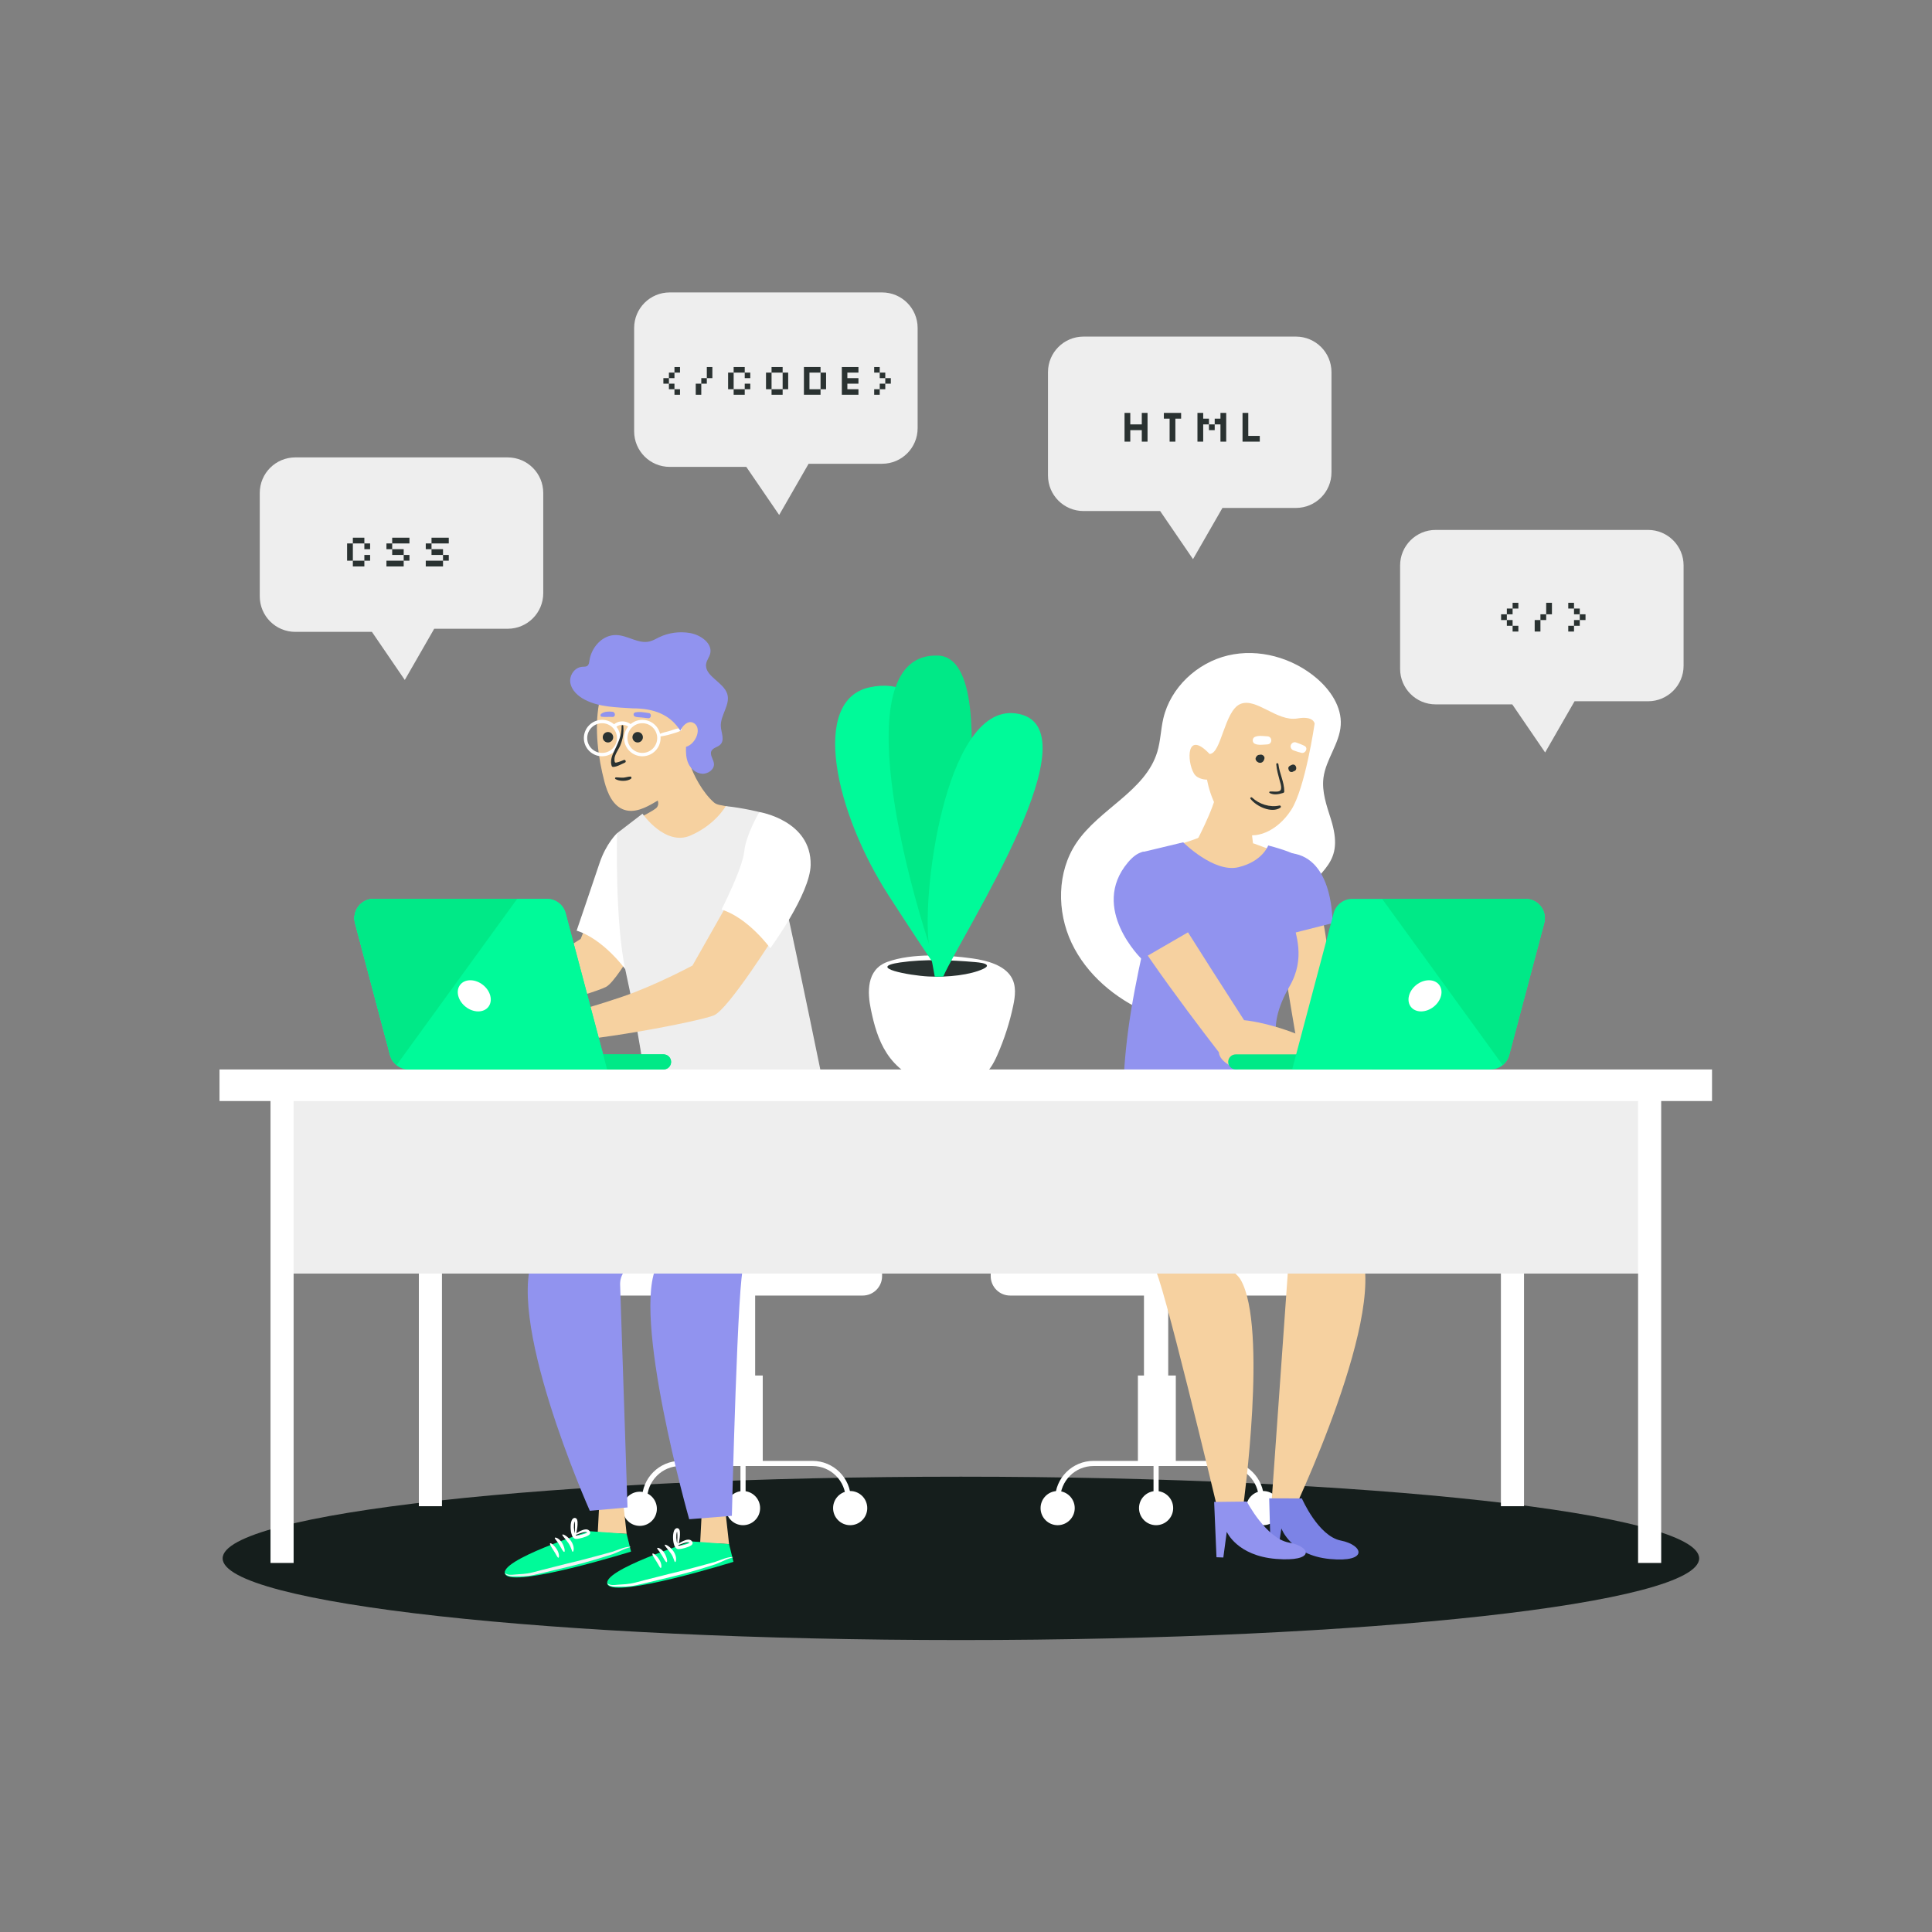 <?xml version="1.0" encoding="UTF-8" standalone="no"?>
<!-- Created with Inkscape (http://www.inkscape.org/) -->

<svg
   xmlns:dc="http://purl.org/dc/elements/1.1/"
   xmlns:cc="http://creativecommons.org/ns#"
   xmlns:rdf="http://www.w3.org/1999/02/22-rdf-syntax-ns#"
   xmlns:svg="http://www.w3.org/2000/svg"
   xmlns="http://www.w3.org/2000/svg"
   xmlns:sodipodi="http://sodipodi.sourceforge.net/DTD/sodipodi-0.dtd"
   xmlns:inkscape="http://www.inkscape.org/namespaces/inkscape"
   version="1.1"
   id="svg2"
   xml:space="preserve"
   width="666"
   height="666"
   viewBox="0 0 666 666"
   sodipodi:docname="banner.svg"
   inkscape:version="0.92.3 (2405546, 2018-03-11)"
   enable-background="new"><rect x="0" y="0" width="666" height="666" fill="#808080" stroke="none"/><defs
     id="defs6"><clipPath
       clipPathUnits="userSpaceOnUse"
       id="clipPath20"><path
         d="M 0,500 H 500 V 0 H 0 Z"
         id="path18"
         inkscape:connector-curvature="0" /></clipPath><clipPath
       clipPathUnits="userSpaceOnUse"
       id="clipPath300"><path
         d="M 97.972,303.899 H 229.669 V 194.428 H 97.972 Z"
         id="path298"
         inkscape:connector-curvature="0" /></clipPath><clipPath
       clipPathUnits="userSpaceOnUse"
       id="clipPath304"><path
         d="m 97.972,225.448 56.283,78.451 63.452,-23.289 11.962,-47.615 c 0,0 -68.676,-38.951 -71.473,-38.564 -2.796,0.386 -52.447,3.085 -52.447,3.085 z"
         id="path302"
         inkscape:connector-curvature="0" /></clipPath><linearGradient
       x1="0"
       y1="0"
       x2="1"
       y2="0"
       gradientUnits="userSpaceOnUse"
       gradientTransform="matrix(90.462,62.023,62.023,-90.462,102.744,207.277)"
       spreadMethod="pad"
       id="linearGradient314"><stop
         style="stop-opacity:1;stop-color:#ffffff"
         offset="0"
         id="stop310" /><stop
         style="stop-opacity:0;stop-color:#ffffff"
         offset="1"
         id="stop312" /></linearGradient><mask
       maskUnits="userSpaceOnUse"
       x="0"
       y="0"
       width="1"
       height="1"
       id="mask316"><g
         id="g326"><g
           id="g324"><g
             id="g322"><g
               id="g320"><path
                 d="M -32768,32767 H 32767 V -32768 H -32768 Z"
                 style="fill:url(#linearGradient314);stroke:none"
                 id="path318"
                 inkscape:connector-curvature="0" /></g></g></g></g></mask><linearGradient
       x1="0"
       y1="0"
       x2="1"
       y2="0"
       gradientUnits="userSpaceOnUse"
       gradientTransform="matrix(90.462,62.023,62.023,-90.462,102.744,207.277)"
       spreadMethod="pad"
       id="linearGradient332"><stop
         style="stop-opacity:1;stop-color:#ffffff"
         offset="0"
         id="stop328" /><stop
         style="stop-opacity:1;stop-color:#00a2a0"
         offset="1"
         id="stop330" /></linearGradient><clipPath
       clipPathUnits="userSpaceOnUse"
       id="clipPath388"><path
         d="M 69.135,187.116 422.533,159.05 v 28.066 z"
         id="path386"
         inkscape:connector-curvature="0" /></clipPath><linearGradient
       x1="0"
       y1="0"
       x2="1"
       y2="0"
       gradientUnits="userSpaceOnUse"
       gradientTransform="matrix(24.7,113.999,113.999,-24.7,243.548,162.531)"
       spreadMethod="pad"
       id="linearGradient402"><stop
         style="stop-opacity:0;stop-color:#ffffff"
         offset="0"
         id="stop398" /><stop
         style="stop-opacity:0.7;stop-color:#ffffff"
         offset="1"
         id="stop400" /></linearGradient><mask
       maskUnits="userSpaceOnUse"
       x="0"
       y="0"
       width="1"
       height="1"
       id="mask404"><g
         id="g414"><g
           id="g412"><g
             id="g410"><g
               id="g408"><path
                 d="M -32768,32767 H 32767 V -32768 H -32768 Z"
                 style="fill:url(#linearGradient402);stroke:none"
                 id="path406"
                 inkscape:connector-curvature="0" /></g></g></g></g></mask><linearGradient
       x1="0"
       y1="0"
       x2="1"
       y2="0"
       gradientUnits="userSpaceOnUse"
       gradientTransform="matrix(24.7,113.999,113.999,-24.7,243.548,162.531)"
       spreadMethod="pad"
       id="linearGradient424"><stop
         style="stop-opacity:1;stop-color:#686476"
         offset="0"
         id="stop420" /><stop
         style="stop-opacity:1;stop-color:#524e64"
         offset="1"
         id="stop422" /></linearGradient><clipPath
       clipPathUnits="userSpaceOnUse"
       id="clipPath434"><path
         d="M 0,500 H 500 V 0 H 0 Z"
         id="path432"
         inkscape:connector-curvature="0" /></clipPath><clipPath
       clipPathUnits="userSpaceOnUse"
       id="clipPath476"><path
         d="M 261.513,303.899 H 393.211 V 194.428 H 261.513 Z"
         id="path474"
         inkscape:connector-curvature="0" /></clipPath><clipPath
       clipPathUnits="userSpaceOnUse"
       id="clipPath480"><path
         d="m 393.211,225.448 -56.283,78.451 -63.453,-23.289 -11.961,-47.615 c 0,0 68.675,-38.951 71.472,-38.564 2.796,0.386 52.448,3.085 52.448,3.085 z"
         id="path478"
         inkscape:connector-curvature="0" /></clipPath><linearGradient
       x1="0"
       y1="0"
       x2="1"
       y2="0"
       gradientUnits="userSpaceOnUse"
       gradientTransform="matrix(-90.462,62.023,-62.023,-90.462,388.438,207.277)"
       spreadMethod="pad"
       id="linearGradient490"><stop
         style="stop-opacity:1;stop-color:#ffffff"
         offset="0"
         id="stop486" /><stop
         style="stop-opacity:0;stop-color:#ffffff"
         offset="1"
         id="stop488" /></linearGradient><mask
       maskUnits="userSpaceOnUse"
       x="0"
       y="0"
       width="1"
       height="1"
       id="mask492"><g
         id="g502"><g
           id="g500"><g
             id="g498"><g
               id="g496"><path
                 d="M -32768,32767 H 32767 V -32768 H -32768 Z"
                 style="fill:url(#linearGradient490);stroke:none"
                 id="path494"
                 inkscape:connector-curvature="0" /></g></g></g></g></mask><linearGradient
       x1="0"
       y1="0"
       x2="1"
       y2="0"
       gradientUnits="userSpaceOnUse"
       gradientTransform="matrix(-90.462,62.023,-62.023,-90.462,388.438,207.277)"
       spreadMethod="pad"
       id="linearGradient508"><stop
         style="stop-opacity:1;stop-color:#ffffff"
         offset="0"
         id="stop504" /><stop
         style="stop-opacity:1;stop-color:#00a2a0"
         offset="1"
         id="stop506" /></linearGradient><clipPath
       clipPathUnits="userSpaceOnUse"
       id="clipPath616"><path
         d="M 0,500 H 500 V 0 H 0 Z"
         id="path614"
         inkscape:connector-curvature="0" /></clipPath></defs><sodipodi:namedview
     pagecolor="#ffffff"
     bordercolor="#666666"
     borderopacity="1"
     objecttolerance="10"
     gridtolerance="10"
     guidetolerance="10"
     inkscape:pageopacity="0"
     inkscape:pageshadow="2"
     inkscape:window-width="1600"
     inkscape:window-height="847"
     id="namedview4"
     showgrid="false"
     inkscape:zoom="0.70799998"
     inkscape:cx="249.94647"
     inkscape:cy="266.80232"
     inkscape:window-x="-8"
     inkscape:window-y="-8"
     inkscape:window-maximized="1"
     inkscape:current-layer="g10" /><g
     id="g10"
     inkscape:groupmode="layer"
     inkscape:label="369727-PBABD0-705"
     transform="matrix(1.333,0,0,-1.333,0,666)"
     style=""><g
       id="g14"
       transform="translate(1.027,30.908)"><g
         id="g16"
         clip-path="url(#clipPath20)"><g
           id="g22"
           transform="translate(438.383,65.715)"><path
             d="m 0,0 c 0,-11.666 -85.477,-21.123 -190.917,-21.123 -105.44,0 -190.917,9.457 -190.917,21.123 0,11.666 85.477,21.123 190.917,21.123 C -85.477,21.123 0,11.666 0,0"
             style="fill:#151e1c;fill-opacity:1;fill-rule:nonzero;stroke:none"
             id="path24"
             inkscape:connector-curvature="0" /></g><g
           id="g26"
           transform="translate(343.135,256.925)"><path
             d="m 0,0 c -1.093,3.463 -2.366,7.028 -1.911,10.631 0.604,4.775 4.169,8.849 4.469,13.653 0.294,4.691 -2.638,9.04 -6.211,12.093 -6.232,5.326 -14.97,7.797 -22.949,5.914 C -34.58,40.407 -41.466,33.979 -43.321,25.995 -43.98,23.157 -44.034,20.192 -44.869,17.4 -47.915,7.213 -59.864,2.651 -65.796,-6.173 c -5.046,-7.505 -5.107,-17.734 -1.234,-25.906 3.873,-8.172 11.259,-14.348 19.545,-17.974 9.762,-4.273 22.442,-4.696 29.886,2.93 7.351,7.531 4.342,18.04 9.49,26.102 C -2.844,-12.775 3.719,-11.773 0,0"
             style="fill:#ffffff;fill-opacity:1;fill-rule:nonzero;stroke:none"
             id="path28"
             inkscape:connector-curvature="0" /></g><g
           id="g30"
           transform="translate(335.319,243.5)"><path
             d="m 0,0 c 4.217,-3.562 6.066,-12.155 7.184,-22.209 1.117,-10.055 0.757,-27.523 2.433,-31.992 0,0 -5.614,-4.101 -7.29,-3.542 C 0.652,-57.185 -3.324,-29.256 -5,-20.598 -6.676,-11.939 0,0 0,0"
             style="fill:#f6d1a0;fill-opacity:1;fill-rule:nonzero;stroke:none"
             id="path32"
             inkscape:connector-curvature="0" /></g><g
           id="g34"
           transform="translate(334.506,282.925)"><path
             d="M 0,0 C -5.298,-0.921 -10.674,5.499 -14.802,3.723 -18.93,1.948 -19.69,-9.192 -22.736,-9.18 c -6.002,6.327 -5.921,-1.79 -4.056,-5.028 0.961,-1.667 3.407,-1.623 3.407,-1.623 0,0 1.523,-9.929 8.578,-13.671 3.794,-2.012 9.532,0.213 13.173,5.824 3.641,5.611 6.071,22.334 6.071,22.334 0,0 -0.206,2.079 -4.437,1.344"
             style="fill:#f6d1a0;fill-opacity:1;fill-rule:nonzero;stroke:none"
             id="path36"
             inkscape:connector-curvature="0" /></g><g
           id="g38"
           transform="translate(322.8,256.464)"><path
             d="m 0,0 c -0.567,-2.838 0.757,-8.892 0.757,-8.892 0,0 -12.129,1.713 -15.724,2.47 0,0 5.287,9.843 5.707,13.831 z"
             style="fill:#f6d1a0;fill-opacity:1;fill-rule:nonzero;stroke:none"
             id="path40"
             inkscape:connector-curvature="0" /></g><g
           id="g42"
           transform="translate(316.557,250.221)"><path
             d="m 0,0 -4.881,2.974 c 0,0 -5.304,-2.413 -10.033,-3.359 -4.73,-0.946 -5.79,-1.592 -5.79,-1.592 0,0 5.002,-19.401 19.38,-19.59 14.378,-0.19 17.216,18.54 17.216,18.54 L 6.621,0.378 Z"
             style="fill:#f6d1a0;fill-opacity:1;fill-rule:nonzero;stroke:none"
             id="path44"
             inkscape:connector-curvature="0" /></g><g
           id="g46"
           transform="translate(332.473,213.675)"><path
             d="m 0,0 c -6.62,-11.476 -2.304,-16.267 -1.187,-22.411 1.575,-8.658 6.008,-13.119 9.025,-18.766 -9.033,-1.556 -12.96,-10.953 -21.233,-9.736 -13.762,2.024 -23.19,-0.674 -31.302,-0.135 1.802,18.816 1.171,26.331 2.968,39.805 1.798,13.497 5.911,29.413 5.911,29.413 0,0 0.6,4.499 0.299,8.397 -0.299,3.9 -3.002,8.002 -3.002,8.002 l 11.002,2.646 c 0,0 7.949,-7.948 14.247,-6.448 6.298,1.5 7.736,5.636 7.736,5.636 C 2.563,34.304 4.585,32.26 4.585,32.26 5.917,29.877 0.677,17.381 0.677,17.381 1.577,13.482 4.189,7.262 0,0"
             style="fill:#9193ef;fill-opacity:1;fill-rule:nonzero;stroke:none"
             id="path48"
             inkscape:connector-curvature="0" /></g><g
           id="g50"
           transform="translate(293.056,245.789)"><path
             d="m 0,0 c 0,0 -6.338,-3.617 -5.428,-9.933 0.909,-6.315 26.574,-39.286 26.574,-39.286 0,0 -0.377,-4.006 10.735,-5.812 11.354,-1.846 28.38,0.088 28.38,0.088 l 2.458,6.847 c 0,0 -15.987,1.46 -21.312,3.568 -8.069,3.193 -13.761,3.63 -13.761,3.63 0,0 -16.059,24.874 -18.116,28.633 C 7.475,-8.504 7.476,-1.552 0,0"
             style="fill:#f6d1a0;fill-opacity:1;fill-rule:nonzero;stroke:none"
             id="path52"
             inkscape:connector-curvature="0" /></g><g
           id="g54"
           transform="translate(329.576,271.089)"><path
             d="m 0,0 c 0.272,-2.435 1.514,-4.544 1.518,-7.047 0,-0.177 -0.119,-0.329 -0.285,-0.381 -1.129,-0.355 -2.415,-0.603 -3.5,-0.026 -0.199,0.106 -0.094,0.38 0.104,0.398 0.733,0.066 1.826,-0.214 2.501,0.152 0.756,0.41 0.176,1.974 -0.008,2.678 -0.366,1.406 -0.786,2.763 -0.883,4.22 C -0.577,0.354 -0.039,0.348 0,0"
             style="fill:#2a3231;fill-opacity:1;fill-rule:nonzero;stroke:none"
             id="path56"
             inkscape:connector-curvature="0" /></g><g
           id="g58"
           transform="translate(322.763,262.472)"><path
             d="M 0,0 C 1.844,-1.727 4.605,-2.62 7.067,-2.071 7.413,-1.995 7.597,-2.439 7.305,-2.635 5.032,-4.163 1.051,-2.271 -0.417,-0.322 -0.605,-0.073 -0.211,0.198 0,0"
             style="fill:#2a3231;fill-opacity:1;fill-rule:nonzero;stroke:none"
             id="path60"
             inkscape:connector-curvature="0" /></g><g
           id="g62"
           transform="translate(324.75,271.745)"><path
             d="M 0,0 0.038,-0.009 C -0.181,0.375 -0.398,0.759 -0.616,1.143 -0.627,1.107 -0.637,1.071 -0.647,1.036 -0.566,1.175 -0.485,1.313 -0.404,1.453 -0.433,1.427 -0.461,1.401 -0.49,1.375 -0.35,1.458 -0.209,1.539 -0.069,1.621 -0.105,1.611 -0.143,1.601 -0.179,1.59 H 0.333 C 0.297,1.601 0.261,1.611 0.225,1.622 v -1.873 c 0.013,0.003 0.026,0.006 0.039,0.009 0.557,0.134 0.753,0.691 0.68,1.199 C 0.89,1.341 0.528,1.628 0.184,1.733 -0.365,1.902 -0.817,1.528 -1.015,1.053 -1.02,1.041 -1.024,1.029 -1.029,1.017 -1.212,0.578 -0.868,0.034 -0.468,-0.127 0.003,-0.316 0.459,-0.137 0.743,0.27 0.751,0.281 0.759,0.292 0.766,0.302 0.321,0.186 -0.123,0.069 -0.567,-0.047 c -0.042,0.031 -0.085,0.062 -0.128,0.093 -0.084,0.144 -0.168,0.287 -0.251,0.432 0.004,-0.014 0.008,-0.026 0.011,-0.04 0.227,0.4 0.454,0.8 0.68,1.199 C -0.267,1.632 -0.279,1.627 -0.291,1.622 -1.331,1.196 -1.139,-0.14 -0.033,-0.286 0.705,-0.383 1.14,0.256 1.223,0.895 1.289,1.396 0.745,1.831 0.287,1.831 -0.187,1.831 -0.692,1.401 -0.649,0.895 -0.639,0.81 -0.636,0.725 -0.64,0.64 -0.643,0.267 -0.343,0.036 0,0"
             style="fill:#2a3231;fill-opacity:1;fill-rule:nonzero;stroke:none"
             id="path64"
             inkscape:connector-curvature="0" /></g><g
           id="g66"
           transform="translate(332.367,269.909)"><path
             d="M 0,0 V -0.042 C 0.171,0.181 0.341,0.405 0.511,0.628 0.539,0.635 0.566,0.642 0.595,0.648 0.834,0.465 1.074,0.283 1.313,0.1 1.303,0.131 1.291,0.162 1.279,0.193 v -0.404 c 0.008,0.036 0.016,0.071 0.023,0.107 -0.25,-0.19 -0.5,-0.381 -0.751,-0.571 C 0.702,-0.661 0.849,-0.648 1,-0.646 2.393,-0.631 1.862,1.637 0.564,0.961 0.494,0.919 0.42,0.884 0.344,0.854 0.051,0.731 -0.265,0.468 -0.228,0.104 c 0.033,-0.313 0.107,-0.486 0.295,-0.729 0.163,-0.212 0.488,-0.243 0.726,-0.192 0.019,0.004 0.04,0.008 0.06,0.013 0.306,0.065 0.548,0.402 0.541,0.71 C 1.393,-0.077 1.393,-0.06 1.392,-0.042 1.386,0.198 1.265,0.44 1.047,0.559 1.035,0.565 1.022,0.572 1.01,0.579 0.566,0.82 0.001,0.521 0,0"
             style="fill:#2a3231;fill-opacity:1;fill-rule:nonzero;stroke:none"
             id="path68"
             inkscape:connector-curvature="0" /></g><g
           id="g70"
           transform="translate(306.287,227.667)"><path
             d="m 0,0 -12.056,-6.987 c 0,0 -13.589,13.121 -3.562,25.018 C -5.592,29.929 0,0 0,0"
             style="fill:#9193ef;fill-opacity:1;fill-rule:nonzero;stroke:none"
             id="path72"
             inkscape:connector-curvature="0" /></g><g
           id="g74"
           transform="translate(331.807,227.009)"><path
             d="m 0,0 11.739,2.976 c 0,0 0.426,15.628 -9.494,17.895 C -7.676,23.138 0,0 0,0"
             style="fill:#9193ef;fill-opacity:1;fill-rule:nonzero;stroke:none"
             id="path76"
             inkscape:connector-curvature="0" /></g><g
           id="g78"
           transform="translate(336.307,275.834)"><path
             d="m 0,0 c -0.715,0.36 -1.459,0.621 -2.211,0.894 -0.547,0.198 -1.18,-0.224 -1.325,-0.753 -0.163,-0.593 0.2,-1.135 0.752,-1.326 0.671,-0.232 1.327,-0.472 2.021,-0.624 C 0.28,-2.038 1.051,-0.529 0,0"
             style="fill:#ffffff;fill-opacity:1;fill-rule:nonzero;stroke:none"
             id="path80"
             inkscape:connector-curvature="0" /></g><g
           id="g82"
           transform="translate(326.718,278.302)"><path
             d="m 0,0 c -1.033,0.043 -2.342,0.288 -3.289,-0.183 -0.651,-0.324 -0.651,-1.399 0,-1.723 C -2.34,-2.378 -1.033,-2.133 0,-2.089 1.344,-2.033 1.346,-0.057 0,0"
             style="fill:#ffffff;fill-opacity:1;fill-rule:nonzero;stroke:none"
             id="path84"
             inkscape:connector-curvature="0" /></g><g
           id="g86"
           transform="translate(334.247,133.681)"><path
             d="m 0,0 h -74.069 c -2.75,0 -5,2.25 -5,5 v 3.524 c 0,2.75 2.25,5 5,5 H 0 c 2.75,0 5,-2.25 5,-5 V 5 C 5,2.25 2.75,0 0,0"
             style="fill:#ffffff;fill-opacity:1;fill-rule:nonzero;stroke:none"
             id="path88"
             inkscape:connector-curvature="0" /></g><g
           id="g90"
           transform="translate(276.904,78.713)"><path
             d="m 0,0 c 0,-2.439 -1.979,-4.418 -4.418,-4.418 -2.439,0 -4.417,1.979 -4.417,4.418 0,2.439 1.978,4.417 4.417,4.417 C -1.979,4.417 0,2.439 0,0"
             style="fill:#ffffff;fill-opacity:1;fill-rule:nonzero;stroke:none"
             id="path92"
             inkscape:connector-curvature="0" /></g><g
           id="g94"
           transform="translate(330.072,78.713)"><path
             d="m 0,0 c 0,-2.439 -1.978,-4.418 -4.418,-4.418 -2.439,0 -4.417,1.979 -4.417,4.418 0,2.439 1.978,4.417 4.417,4.417 C -1.978,4.417 0,2.439 0,0"
             style="fill:#ffffff;fill-opacity:1;fill-rule:nonzero;stroke:none"
             id="path96"
             inkscape:connector-curvature="0" /></g><g
           id="g98"
           transform="translate(302.362,78.713)"><path
             d="m 0,0 c 0,-2.439 -1.978,-4.418 -4.417,-4.418 -2.439,0 -4.418,1.979 -4.418,4.418 0,2.439 1.979,4.417 4.418,4.417 C -1.978,4.417 0,2.439 0,0"
             style="fill:#ffffff;fill-opacity:1;fill-rule:nonzero;stroke:none"
             id="path100"
             inkscape:connector-curvature="0" /></g><g
           id="g102"
           transform="translate(273.15,78.712)"><path
             d="m 0,0 h -1.328 v 2.29 c 0,5.472 4.452,9.923 9.924,9.923 h 16.711 v 44.336 h 1.328 V 10.885 H 8.596 C 3.856,10.885 0,7.029 0,2.29 Z"
             style="fill:#ffffff;fill-opacity:1;fill-rule:nonzero;stroke:none"
             id="path104"
             inkscape:connector-curvature="0" /></g><g
           id="g106"
           transform="translate(325.828,78.712)"><path
             d="m 0,0 h -1.328 v 2.29 c 0,4.739 -3.856,8.595 -8.595,8.595 h -18.04 v 45.664 h 1.328 V 12.213 H -9.923 C -4.451,12.213 0,7.762 0,2.29 Z"
             style="fill:#ffffff;fill-opacity:1;fill-rule:nonzero;stroke:none"
             id="path108"
             inkscape:connector-curvature="0" /></g><path
           d="m 298.609,78.712 h -1.328 v 11.549 h 1.328 z"
           style="fill:#ffffff;fill-opacity:1;fill-rule:nonzero;stroke:none"
           id="path110"
           inkscape:connector-curvature="0" /><path
           d="m 303.042,90.653 h -9.802 v 22.348 h 9.802 z"
           style="fill:#ffffff;fill-opacity:1;fill-rule:nonzero;stroke:none"
           id="path112"
           inkscape:connector-curvature="0" /><path
           d="m 301.081,109.472 h -6.272 v 30.364 h 6.272 z"
           style="fill:#ffffff;fill-opacity:1;fill-rule:nonzero;stroke:none"
           id="path114"
           inkscape:connector-curvature="0" /><g
           id="g116"
           transform="translate(316.785,153.847)"><path
             d="M 0,0 C 0,0 28.822,0.614 33.383,-7.058 42.504,-22.402 15.82,-77.781 15.82,-77.781 l -4.894,2.816 4.42,62.448 -30.218,6.75 c 0,0 15.334,-5.838 17.907,-10.319 7.028,-12.238 0.682,-58.373 0.682,-58.373 h -6.882 c 0,0 -14.601,61.272 -16.117,61.272 -1.518,0 -27.154,12.883 -27.154,12.883 z"
             style="fill:#f6d1a0;fill-opacity:1;fill-rule:nonzero;stroke:none"
             id="path118"
             inkscape:connector-curvature="0" /></g><g
           id="g120"
           transform="translate(335.643,81.219)"><path
             d="m 0,0 c 0,0 4.21,-9.74 10.066,-10.895 5.857,-1.153 7.269,-5.728 -2.825,-4.774 -10.094,0.954 -12.543,7.918 -12.543,7.918 l -0.989,-6.63 -1.767,0.093 -0.394,14.31 z"
             style="fill:#7c83e6;fill-opacity:1;fill-rule:nonzero;stroke:none"
             id="path122"
             inkscape:connector-curvature="0" /></g><g
           id="g124"
           transform="translate(321.408,80.412)"><path
             d="m 0,0 c 0,0 4.99,-9.537 10.862,-10.604 5.873,-1.068 6.82,-5.041 -3.287,-4.235 -10.107,0.806 -12.762,7.01 -12.762,7.01 l -0.891,-6.644 -1.768,0.068 -0.605,14.302 z"
             style="fill:#9193ef;fill-opacity:1;fill-rule:nonzero;stroke:none"
             id="path126"
             inkscape:connector-curvature="0" /></g><g
           id="g128"
           transform="translate(168.845,78.536)"><path
             d="m 0,0 c 0,-2.439 -1.978,-4.418 -4.417,-4.418 -2.44,0 -4.417,1.979 -4.417,4.418 0,2.439 1.977,4.417 4.417,4.417 C -1.978,4.417 0,2.439 0,0"
             style="fill:#ffffff;fill-opacity:1;fill-rule:nonzero;stroke:none"
             id="path130"
             inkscape:connector-curvature="0" /></g><g
           id="g132"
           transform="translate(223.25,78.713)"><path
             d="m 0,0 c 0,-2.439 -1.978,-4.418 -4.417,-4.418 -2.44,0 -4.418,1.979 -4.418,4.418 0,2.439 1.978,4.417 4.418,4.417 C -1.978,4.417 0,2.439 0,0"
             style="fill:#ffffff;fill-opacity:1;fill-rule:nonzero;stroke:none"
             id="path134"
             inkscape:connector-curvature="0" /></g><g
           id="g136"
           transform="translate(195.541,78.713)"><path
             d="m 0,0 c 0,-2.439 -1.978,-4.418 -4.417,-4.418 -2.44,0 -4.417,1.979 -4.417,4.418 0,2.439 1.977,4.417 4.417,4.417 C -1.978,4.417 0,2.439 0,0"
             style="fill:#ffffff;fill-opacity:1;fill-rule:nonzero;stroke:none"
             id="path138"
             inkscape:connector-curvature="0" /></g><g
           id="g140"
           transform="translate(166.329,78.712)"><path
             d="m 0,0 h -1.328 v 2.29 c 0,5.472 4.452,9.923 9.923,9.923 h 16.712 v 44.336 h 1.328 V 10.885 H 8.595 C 3.856,10.885 0,7.029 0,2.29 Z"
             style="fill:#ffffff;fill-opacity:1;fill-rule:nonzero;stroke:none"
             id="path142"
             inkscape:connector-curvature="0" /></g><g
           id="g144"
           transform="translate(219.006,78.712)"><path
             d="m 0,0 h -1.328 v 2.29 c 0,4.739 -3.856,8.595 -8.595,8.595 h -18.039 v 45.664 h 1.328 V 12.213 H -9.923 C -4.451,12.213 0,7.762 0,2.29 Z"
             style="fill:#ffffff;fill-opacity:1;fill-rule:nonzero;stroke:none"
             id="path146"
             inkscape:connector-curvature="0" /></g><path
           d="m 191.788,78.712 h -1.328 v 11.549 h 1.328 z"
           style="fill:#ffffff;fill-opacity:1;fill-rule:nonzero;stroke:none"
           id="path148"
           inkscape:connector-curvature="0" /><path
           d="m 196.22,90.653 h -9.801 v 22.348 h 9.801 z"
           style="fill:#ffffff;fill-opacity:1;fill-rule:nonzero;stroke:none"
           id="path150"
           inkscape:connector-curvature="0" /><path
           d="m 194.26,109.472 h -6.273 v 30.364 h 6.273 z"
           style="fill:#ffffff;fill-opacity:1;fill-rule:nonzero;stroke:none"
           id="path152"
           inkscape:connector-curvature="0" /><g
           id="g154"
           transform="translate(222.083,133.681)"><path
             d="m 0,0 h -74.069 c -2.75,0 -5,2.25 -5,5 v 3.524 c 0,2.75 2.25,5 5,5 H 0 c 2.75,0 5,-2.25 5,-5 V 5 C 5,2.25 2.75,0 0,0"
             style="fill:#ffffff;fill-opacity:1;fill-rule:nonzero;stroke:none"
             id="path156"
             inkscape:connector-curvature="0" /></g><g
           id="g158"
           transform="translate(106.377,210.844)"><path
             d="m 0,0 9.164,-0.861 c 4.762,2.061 6.425,2.246 16.182,6.44 8.239,3.541 17.409,9.474 17.409,9.474 l 5.401,13.382 c 4.793,0.304 15.523,-3.308 15.523,-3.308 0,0 -10.708,-20.588 -14.375,-22.479 C 45.638,0.759 20.061,-6.474 9.944,-6.879 6.758,-7.006 0.117,-4.646 0.117,-4.646 Z"
             style="fill:#f6d1a0;fill-opacity:1;fill-rule:nonzero;stroke:none"
             id="path160"
             inkscape:connector-curvature="0" /></g><g
           id="g162"
           transform="translate(158.543,253.238)"><path
             d="M 0,0 C 0,0 12.815,-2.146 12.597,-13.668 12.456,-21.174 2.161,-35.194 2.161,-35.194 c 0,0 -5.653,7.827 -12.611,10.002 0,0 4.519,13.255 5.901,17.401 C -2.812,-2.58 0,0 0,0"
             style="fill:#ffffff;fill-opacity:1;fill-rule:nonzero;stroke:none"
             id="path164"
             inkscape:connector-curvature="0" /></g><g
           id="g166"
           transform="translate(155.292,266.54)"><path
             d="m 0,0 c 0.787,-2.985 2.187,-6.273 5.117,-7.245 2.693,-0.893 5.554,0.548 7.992,2 2.868,1.708 5.776,3.581 7.611,6.37 2.783,4.232 5.035,9.402 4.722,14.458 -0.11,1.787 -2.726,3.979 -3.811,5.403 -0.766,1.006 -1.909,1.646 -3.051,2.19 -2.711,1.29 -5.605,2.195 -8.569,2.678 C 5.063,26.66 -0.438,25.554 -1.427,20.12 -2.604,13.653 -1.659,6.29 0,0"
             style="fill:#f6d1a0;fill-opacity:1;fill-rule:nonzero;stroke:none"
             id="path168"
             inkscape:connector-curvature="0" /></g><g
           id="g170"
           transform="translate(162.524,278.062)"><path
             d="m 0,0 c 0,-0.747 0.605,-1.353 1.353,-1.353 0.746,0 1.352,0.606 1.352,1.353 0,0.747 -0.606,1.353 -1.352,1.353 C 0.605,1.353 0,0.747 0,0"
             style="fill:#2a3231;fill-opacity:1;fill-rule:nonzero;stroke:none"
             id="path172"
             inkscape:connector-curvature="0" /></g><g
           id="g174"
           transform="translate(154.844,278.062)"><path
             d="M 0,0 C 0,-0.747 0.605,-1.353 1.353,-1.353 2.1,-1.353 2.705,-0.747 2.705,0 2.705,0.747 2.1,1.353 1.353,1.353 0.605,1.353 0,0.747 0,0"
             style="fill:#2a3231;fill-opacity:1;fill-rule:nonzero;stroke:none"
             id="path176"
             inkscape:connector-curvature="0" /></g><g
           id="g178"
           transform="translate(165.083,281.691)"><path
             d="m 0,0 c -2.122,0 -3.848,-1.723 -3.848,-3.84 0,-2.117 1.726,-3.84 3.848,-3.84 2.122,0 3.848,1.723 3.848,3.84 C 3.848,-1.723 2.122,0 0,0 m 0,-8.551 c -2.602,0 -4.719,2.114 -4.719,4.711 0,2.598 2.117,4.711 4.719,4.711 2.602,0 4.719,-2.113 4.719,-4.711 0,-2.597 -2.117,-4.711 -4.719,-4.711"
             style="fill:#ffffff;fill-opacity:1;fill-rule:nonzero;stroke:none"
             id="path180"
             inkscape:connector-curvature="0" /></g><g
           id="g182"
           transform="translate(157.98,280.361)"><path
             d="M 0,0 -0.695,0.525 C -0.116,1.292 0.741,1.744 1.719,1.799 2.774,1.858 3.841,1.432 4.578,0.657 L 3.946,0.057 C 3.383,0.649 2.562,0.976 1.768,0.93 1.05,0.889 0.422,0.559 0,0"
             style="fill:#ffffff;fill-opacity:1;fill-rule:nonzero;stroke:none"
             id="path184"
             inkscape:connector-curvature="0" /></g><g
           id="g186"
           transform="translate(154.678,281.691)"><path
             d="m 0,0 c -2.122,0 -3.848,-1.723 -3.848,-3.84 0,-2.117 1.726,-3.84 3.848,-3.84 2.122,0 3.848,1.723 3.848,3.84 C 3.848,-1.723 2.122,0 0,0 m 0,-8.551 c -2.602,0 -4.719,2.114 -4.719,4.711 0,2.598 2.117,4.711 4.719,4.711 2.602,0 4.719,-2.113 4.719,-4.711 0,-2.597 -2.117,-4.711 -4.719,-4.711"
             style="fill:#ffffff;fill-opacity:1;fill-rule:nonzero;stroke:none"
             id="path188"
             inkscape:connector-curvature="0" /></g><g
           id="g190"
           transform="translate(190.184,258.402)"><path
             d="m 0,0 c 0,0 -0.055,0.976 -3.534,1.846 -0.998,0.249 -2.246,0.251 -3.04,0.946 -2.815,2.462 -5.402,7.043 -6.362,10.419 -0.142,0.5 -0.28,1.03 -0.149,1.534 -2.351,-1.994 -4.623,-4.079 -6.81,-6.252 -0.748,-0.743 -5.276,-0.322 -4.729,-1.331 0.153,-0.282 4.966,-3.398 3.288,-5.635 -0.608,-0.811 -5.462,-3.16 -5.462,-3.16 l -3.044,-16.959 8.914,-5 c 0,0 10.002,2.174 16.525,5.652 C 2.119,-14.46 0,0 0,0"
             style="fill:#f6d1a0;fill-opacity:1;fill-rule:nonzero;stroke:none"
             id="path192"
             inkscape:connector-curvature="0" /></g><g
           id="g194"
           transform="translate(186.65,260.248)"><path
             d="m 0,0 c 0,0 -2.609,-4.783 -9.132,-7.61 -6.522,-2.826 -12.393,5.653 -12.393,5.653 l -6.582,-5.053 c 0,0 -0.593,-23.117 2.233,-35.728 2.827,-12.611 5.437,-30.316 5.437,-30.316 0,0 2.915,-4.274 6.64,-4.527 4.558,-0.307 10.837,3.262 20.755,1.483 11.004,-1.973 19.196,-0.241 19.196,-0.241 0,0 -8.465,41.366 -10.422,49.628 -1.957,8.262 -7.035,25.189 -7.035,25.189 0,0 -4.348,1.087 -8.697,1.522"
             style="fill:#eeeeee;fill-opacity:1;fill-rule:nonzero;stroke:none"
             id="path196"
             inkscape:connector-curvature="0" /></g><g
           id="g198"
           transform="translate(159.727,280.984)"><path
             d="m 0,0 c 0.049,-2.606 -1,-4.566 -2.089,-6.849 -0.477,-1 -0.882,-2.367 -0.489,-3.466 0.056,-0.158 0.195,-0.289 0.373,-0.284 1.011,0.03 2.169,0.725 3.087,1.137 0.377,0.168 0.108,0.812 -0.282,0.67 -0.432,-0.156 -0.872,-0.385 -1.313,-0.505 -0.94,-0.256 -1.102,-0.408 -1.14,0.589 -0.047,1.229 1.05,2.566 1.51,3.681 C 0.333,-3.39 0.583,-1.761 0.434,0 0.411,0.273 -0.005,0.283 0,0"
             style="fill:#2a3231;fill-opacity:1;fill-rule:nonzero;stroke:none"
             id="path200"
             inkscape:connector-curvature="0" /></g><g
           id="g202"
           transform="translate(163.225,283.388)"><path
             d="M 0,0 C 0.531,-0.174 1.102,-0.163 1.655,-0.212 2.239,-0.264 2.819,-0.344 3.402,-0.413 4.15,-0.501 4.333,0.793 3.582,0.913 2.479,1.087 1.097,1.362 0,1.089 -0.564,0.949 -0.509,0.166 0,0"
             style="fill:#9193ef;fill-opacity:1;fill-rule:nonzero;stroke:none"
             id="path204"
             inkscape:connector-curvature="0" /></g><g
           id="g206"
           transform="translate(154.551,283.368)"><path
             d="m 0,0 c 0.923,-0.15 1.862,0.007 2.799,-0.056 0.873,-0.059 0.845,1.254 0,1.344 C 1.83,1.392 0.698,1.371 -0.099,0.758 -0.343,0.571 -0.396,0.064 0,0"
             style="fill:#9193ef;fill-opacity:1;fill-rule:nonzero;stroke:none"
             id="path208"
             inkscape:connector-curvature="0" /></g><g
           id="g210"
           transform="translate(169.48,278.237)"><path
             d="M 0,0 C 0.923,0.106 2.091,0.346 2.975,0.624 3.849,0.898 4.814,1.097 5.602,1.572 5.861,1.729 5.76,2.159 5.445,2.153 4.524,2.136 3.606,1.771 2.739,1.481 1.86,1.188 0.636,1.041 -0.145,0.532 c -0.214,-0.14 0.14,-0.679 0.443,-0.644 z"
             style="fill:#ffffff;fill-opacity:1;fill-rule:nonzero;stroke:none"
             id="path212"
             inkscape:connector-curvature="0" /></g><g
           id="g214"
           transform="translate(162.603,285.532)"><path
             d="m 0,0 c -4.231,0.279 -8.681,0.304 -12.379,2.229 -1.798,0.937 -3.412,2.431 -3.756,4.316 -0.344,1.886 1.036,4.073 3.093,4.208 0.423,0.028 0.885,-0.02 1.239,0.198 0.453,0.278 0.528,0.854 0.596,1.355 0.46,3.354 3.282,6.737 6.927,6.655 2.973,-0.067 5.74,-2.355 8.619,-1.662 0.886,0.213 1.663,0.694 2.475,1.086 2.442,1.179 5.317,1.57 8.021,1.089 2.854,-0.506 5.88,-2.757 5.181,-5.372 -0.233,-0.874 -0.859,-1.634 -1.026,-2.52 -0.596,-3.164 4.444,-4.74 5.44,-7.815 0.906,-2.799 -1.861,-5.586 -1.648,-8.501 0.118,-1.62 1.063,-3.524 -0.171,-4.676 -0.658,-0.615 -1.781,-0.769 -2.222,-1.532 -0.602,-1.041 0.518,-2.222 0.616,-3.399 0.121,-1.459 -1.545,-2.682 -3.117,-2.559 -1.573,0.124 -2.88,1.286 -3.498,2.632 -0.619,1.347 -0.665,2.854 -0.616,4.317 2.662,0.748 4.301,5.136 1.796,6.257 -1.336,0.598 -2.757,-0.853 -3.263,-2.083 C 9.663,-1.581 5.441,0 0,0"
             style="fill:#9193ef;fill-opacity:1;fill-rule:nonzero;stroke:none"
             id="path216"
             inkscape:connector-curvature="0" /></g><g
           id="g218"
           transform="translate(157.192,267.232)"><path
             d="m 0,0 c -0.417,-0.903 -0.203,-2.058 0.511,-2.751 0.322,-0.313 0.762,-0.54 1.208,-0.489 0.446,0.051 0.862,0.447 0.826,0.895 -0.013,0.165 -0.08,0.345 0.008,0.486 0.086,0.136 0.271,0.159 0.432,0.168 0.6,0.032 1.334,-0.006 1.616,-0.538 0.086,-0.161 0.114,-0.349 0.212,-0.504 0.231,-0.368 0.745,-0.413 1.178,-0.378 0.624,0.051 1.241,0.188 1.828,0.407 0.299,0.111 0.597,0.248 0.815,0.48 0.218,0.232 0.339,0.578 0.23,0.877 -0.09,0.248 -0.314,0.419 -0.53,0.572 C 6.454,0.561 1.513,3.274 0,0"
             style="fill:#f6d1a0;fill-opacity:1;fill-rule:nonzero;stroke:none"
             id="path220"
             inkscape:connector-curvature="0" /></g><g
           id="g222"
           transform="translate(158.124,267.252)"><path
             d="M 0,0 C 0.993,-0.624 3.052,-0.646 4.011,0.066 4.24,0.236 4.188,0.646 3.856,0.64 3.231,0.629 2.63,0.388 1.996,0.356 1.365,0.324 0.743,0.454 0.115,0.424 -0.11,0.413 -0.195,0.123 0,0"
             style="fill:#2a3231;fill-opacity:1;fill-rule:nonzero;stroke:none"
             id="path224"
             inkscape:connector-curvature="0" /></g><g
           id="g226"
           transform="translate(124.437,203.359)"><path
             d="m 0,0 9.802,4.083 9.066,-1.591 c 4.912,1.675 6.584,1.727 16.645,5.127 8.495,2.872 18.111,8.053 18.111,8.053 l 10.03,17.703 c 4.803,-0.078 11.631,-9.332 11.631,-9.332 0,0 -12.318,-19.667 -16.124,-21.258 C 55.355,1.193 25.84,-4.475 15.724,-4.07 12.538,-3.943 6.693,-0.9 6.693,-0.9 l -4.978,-1.564 -5.874,-4.634 -1.146,0.813 2.26,2.878 z"
             style="fill:#f6d1a0;fill-opacity:1;fill-rule:nonzero;stroke:none"
             id="path228"
             inkscape:connector-curvature="0" /></g><g
           id="g230"
           transform="translate(195.347,258.726)"><path
             d="M 0,0 C 0,0 13.48,-2.174 13.263,-13.697 13.121,-21.203 2.827,-35.223 2.827,-35.223 c 0,0 -5.653,7.827 -12.611,10.002 0,0 5.436,10.654 5.87,15.002 C -3.479,-5.87 0,0 0,0"
             style="fill:#ffffff;fill-opacity:1;fill-rule:nonzero;stroke:none"
             id="path232"
             inkscape:connector-curvature="0" /></g><g
           id="g234"
           transform="translate(159.99,81.409)"><path
             d="m 0,0 1.041,-9.362 -7.473,0.363 0.472,9.092 z"
             style="fill:#f6d1a0;fill-opacity:1;fill-rule:nonzero;stroke:none"
             id="path236"
             inkscape:connector-curvature="0" /></g><g
           id="g238"
           transform="translate(151.356,72.744)"><path
             d="m 0,0 c 0,0 -23.765,-7.547 -21.729,-11.149 2.036,-3.603 32.536,5.874 32.536,5.874 l -1.132,4.578 z"
             style="fill:#00fa99;fill-opacity:1;fill-rule:nonzero;stroke:none"
             id="path240"
             inkscape:connector-curvature="0" /></g><g
           id="g242"
           transform="translate(129.562,61.858)"><path
             d="m 0,0 c -0.045,-0.008 0.24,-0.528 1.15,-0.716 0.44,-0.096 0.986,-0.093 1.587,-0.077 0.583,0.014 1.288,-0.022 2.056,0.014 0.771,0.031 1.624,0.112 2.522,0.308 0.879,0.204 1.811,0.42 2.787,0.646 1.966,0.475 4.11,0.993 6.36,1.537 4.526,1.053 8.532,2.32 11.461,3.256 1.455,0.558 2.523,1.136 3.317,1.411 0.785,0.291 1.248,0.367 1.242,0.433 C 32.48,6.865 31.99,6.903 31.142,6.702 30.293,6.52 29.14,6.008 27.728,5.55 24.816,4.783 20.775,3.605 16.253,2.555 14.009,1.987 11.871,1.447 9.91,0.951 8.944,0.699 8.021,0.458 7.151,0.23 6.308,0.015 5.5,-0.099 4.753,-0.167 4.011,-0.218 3.328,-0.266 2.708,-0.309 2.104,-0.371 1.603,-0.42 1.2,-0.382 0.386,-0.319 0.05,0.062 0,0"
             style="fill:#f2f2f4;fill-opacity:1;fill-rule:nonzero;stroke:none"
             id="path244"
             inkscape:connector-curvature="0" /></g><g
           id="g246"
           transform="translate(143.373,65.88)"><path
             d="M 0,0 C 0.254,0.001 0.27,1.16 -0.446,2.232 -1.132,3.299 -1.968,3.879 -2.137,3.727 -2.324,3.562 -1.795,2.73 -1.181,1.771 -0.547,0.819 -0.236,-0.013 0,0"
             style="fill:#ffffff;fill-opacity:1;fill-rule:nonzero;stroke:none"
             id="path248"
             inkscape:connector-curvature="0" /></g><g
           id="g250"
           transform="translate(144.91,67.389)"><path
             d="M 0,0 C 0.205,0.077 0.112,1.11 -0.545,2.27 -0.881,2.843 -1.34,3.284 -1.729,3.501 -2.12,3.722 -2.409,3.744 -2.464,3.645 -2.569,3.424 -1.851,2.834 -1.291,1.826 -0.717,0.823 -0.239,-0.095 0,0"
             style="fill:#ffffff;fill-opacity:1;fill-rule:nonzero;stroke:none"
             id="path252"
             inkscape:connector-curvature="0" /></g><g
           id="g254"
           transform="translate(147.077,67.403)"><path
             d="M 0,0 C 0.109,-0.013 0.268,0.296 0.262,0.84 0.261,1.38 0.035,2.12 -0.419,2.783 -1.348,4.113 -2.548,4.646 -2.666,4.463 -2.821,4.259 -1.926,3.44 -1.137,2.296 -0.31,1.164 -0.237,0.037 0,0"
             style="fill:#ffffff;fill-opacity:1;fill-rule:nonzero;stroke:none"
             id="path256"
             inkscape:connector-curvature="0" /></g><g
           id="g258"
           transform="translate(147.395,71.736)"><path
             d="M 0,0 C 0.013,-0.062 0.291,-0.026 0.717,0.134 1.146,0.281 1.752,0.558 2.49,0.736 2.833,0.818 3.31,0.85 3.407,0.673 3.446,0.667 3.468,0.533 3.475,0.546 3.498,0.773 3.49,0.652 3.419,0.629 3.265,0.53 3.031,0.436 2.799,0.352 2.322,0.188 1.789,0.049 1.242,-0.049 0.997,-0.098 0.626,-0.136 0.536,-0.127 0.554,-0.149 0.357,0.042 0.287,0.297 -0.057,1.308 -0.102,2.584 0.134,3.431 0.168,3.53 0.208,3.609 0.239,3.65 0.259,3.681 0.286,3.664 0.164,3.688 0.057,3.75 0.13,3.728 0.149,3.643 0.179,3.566 0.198,3.459 0.216,3.357 0.277,2.932 0.275,2.489 0.273,2.094 0.234,0.498 0.167,-0.521 0.305,-0.533 0.405,-0.541 0.685,0.42 0.885,2.057 0.927,2.47 0.97,2.918 0.931,3.441 0.916,3.575 0.903,3.71 0.856,3.868 0.799,4.01 0.765,4.245 0.417,4.408 0.041,4.521 -0.181,4.32 -0.336,4.18 -0.479,4.021 -0.554,3.863 -0.615,3.711 -0.835,3.104 -0.859,2.515 -0.853,1.896 c 0.025,-0.619 0.082,-1.249 0.331,-1.914 0.139,-0.304 0.253,-0.733 0.864,-0.95 0.511,-0.053 0.731,0.035 1.057,0.083 0.599,0.12 1.153,0.283 1.682,0.488 C 3.346,-0.285 3.6,-0.181 3.865,0.01 3.939,0.078 3.998,0.108 4.077,0.214 4.116,0.27 4.151,0.328 4.18,0.387 4.208,0.464 4.218,0.588 4.204,0.685 4.123,0.915 4.076,1.037 3.921,1.177 3.646,1.454 3.278,1.492 3.027,1.472 2.756,1.461 2.534,1.393 2.325,1.327 1.508,1.041 0.956,0.677 0.568,0.437 0.186,0.184 -0.012,0.058 0,0"
             style="fill:#ffffff;fill-opacity:1;fill-rule:nonzero;stroke:none"
             id="path260"
             inkscape:connector-curvature="0" /></g><g
           id="g262"
           transform="translate(186.473,78.761)"><path
             d="m 0,0 1.042,-9.362 -7.473,0.363 0.472,9.092 z"
             style="fill:#f6d1a0;fill-opacity:1;fill-rule:nonzero;stroke:none"
             id="path264"
             inkscape:connector-curvature="0" /></g><g
           id="g266"
           transform="translate(177.839,70.096)"><path
             d="m 0,0 c 0,0 -23.765,-7.547 -21.729,-11.149 2.036,-3.603 32.536,5.874 32.536,5.874 l -1.131,4.578 z"
             style="fill:#00fa99;fill-opacity:1;fill-rule:nonzero;stroke:none"
             id="path268"
             inkscape:connector-curvature="0" /></g><g
           id="g270"
           transform="translate(156.045,59.211)"><path
             d="m 0,0 c -0.045,-0.009 0.241,-0.529 1.15,-0.717 0.441,-0.095 0.986,-0.093 1.587,-0.077 0.583,0.014 1.289,-0.021 2.056,0.014 0.771,0.031 1.624,0.113 2.522,0.308 0.88,0.204 1.811,0.42 2.787,0.646 1.966,0.475 4.11,0.993 6.36,1.537 4.526,1.053 8.532,2.32 11.461,3.256 1.455,0.558 2.523,1.137 3.317,1.411 0.785,0.291 1.249,0.367 1.242,0.434 C 32.48,6.864 31.99,6.902 31.143,6.701 30.293,6.519 29.14,6.008 27.728,5.549 24.817,4.783 20.775,3.604 16.253,2.554 14.009,1.986 11.871,1.446 9.91,0.95 8.944,0.698 8.022,0.457 7.151,0.229 6.308,0.014 5.5,-0.099 4.753,-0.168 4.011,-0.219 3.328,-0.267 2.708,-0.31 2.104,-0.372 1.604,-0.42 1.2,-0.382 0.386,-0.32 0.05,0.062 0,0"
             style="fill:#ffffff;fill-opacity:1;fill-rule:nonzero;stroke:none"
             id="path272"
             inkscape:connector-curvature="0" /></g><g
           id="g274"
           transform="translate(169.856,63.231)"><path
             d="M 0,0 C 0.254,0.001 0.27,1.161 -0.446,2.232 -1.132,3.3 -1.968,3.879 -2.136,3.727 -2.324,3.562 -1.795,2.73 -1.181,1.771 -0.547,0.819 -0.236,-0.013 0,0"
             style="fill:#ffffff;fill-opacity:1;fill-rule:nonzero;stroke:none"
             id="path276"
             inkscape:connector-curvature="0" /></g><g
           id="g278"
           transform="translate(171.393,64.74)"><path
             d="M 0,0 C 0.205,0.077 0.112,1.11 -0.544,2.27 -0.881,2.843 -1.34,3.284 -1.729,3.501 -2.12,3.722 -2.409,3.745 -2.463,3.646 -2.569,3.424 -1.851,2.834 -1.291,1.826 -0.717,0.823 -0.239,-0.095 0,0"
             style="fill:#ffffff;fill-opacity:1;fill-rule:nonzero;stroke:none"
             id="path280"
             inkscape:connector-curvature="0" /></g><g
           id="g282"
           transform="translate(173.56,64.755)"><path
             d="M 0,0 C 0.109,-0.013 0.268,0.297 0.262,0.84 0.261,1.38 0.036,2.12 -0.419,2.783 -1.347,4.113 -2.548,4.646 -2.666,4.464 -2.82,4.259 -1.926,3.441 -1.137,2.296 -0.31,1.164 -0.237,0.038 0,0"
             style="fill:#ffffff;fill-opacity:1;fill-rule:nonzero;stroke:none"
             id="path284"
             inkscape:connector-curvature="0" /></g><g
           id="g286"
           transform="translate(173.878,69.088)"><path
             d="M 0,0 C 0.013,-0.062 0.292,-0.025 0.717,0.135 1.146,0.281 1.752,0.558 2.49,0.736 2.833,0.818 3.311,0.85 3.407,0.674 3.446,0.668 3.468,0.533 3.475,0.547 3.498,0.773 3.49,0.652 3.419,0.629 3.265,0.53 3.031,0.436 2.8,0.352 2.322,0.189 1.789,0.049 1.242,-0.049 0.997,-0.098 0.626,-0.136 0.536,-0.126 0.554,-0.149 0.357,0.042 0.287,0.297 -0.057,1.308 -0.102,2.584 0.134,3.432 0.168,3.53 0.208,3.61 0.239,3.65 0.259,3.681 0.286,3.664 0.164,3.688 0.058,3.75 0.13,3.728 0.149,3.643 0.179,3.566 0.199,3.459 0.216,3.357 0.277,2.932 0.275,2.489 0.273,2.095 0.234,0.498 0.167,-0.521 0.305,-0.532 0.405,-0.541 0.685,0.42 0.885,2.057 0.927,2.47 0.97,2.918 0.931,3.441 0.917,3.575 0.904,3.71 0.856,3.868 0.8,4.01 0.765,4.245 0.417,4.408 0.041,4.521 -0.181,4.32 -0.336,4.18 -0.479,4.021 -0.554,3.863 -0.615,3.711 -0.834,3.104 -0.859,2.515 -0.853,1.896 c 0.025,-0.619 0.082,-1.248 0.331,-1.913 0.139,-0.305 0.253,-0.733 0.864,-0.951 0.511,-0.053 0.731,0.035 1.058,0.083 0.598,0.121 1.152,0.283 1.681,0.489 C 3.346,-0.285 3.6,-0.18 3.865,0.01 3.939,0.078 3.998,0.108 4.077,0.214 4.116,0.27 4.151,0.328 4.18,0.387 4.208,0.464 4.218,0.588 4.205,0.685 4.123,0.915 4.076,1.037 3.921,1.178 3.646,1.454 3.278,1.492 3.027,1.472 2.756,1.461 2.534,1.393 2.326,1.327 1.508,1.041 0.956,0.677 0.568,0.437 0.186,0.185 -0.011,0.058 0,0"
             style="fill:#ffffff;fill-opacity:1;fill-rule:nonzero;stroke:none"
             id="path288"
             inkscape:connector-curvature="0" /></g><g
           id="g290"
           transform="translate(172.178,153.847)"><path
             d="m 0,0 c 0,0 -30.039,-1.129 -34.599,-8.802 -9.121,-15.344 13.922,-67.024 13.922,-67.024 l 9.751,0.861 -1.915,57.604 c -0.085,2.546 1.607,4.81 4.073,5.451 l 15.24,9.37 c 0,0 -7.061,-5.153 -9.634,-9.634 -7.029,-12.238 8.187,-65.839 8.187,-65.839 l 11.035,0.883 c 0,0 1.543,64.151 3.06,64.151 1.517,0 27.316,12.675 27.316,12.675 z"
             style="fill:#9193ef;fill-opacity:1;fill-rule:nonzero;stroke:none"
             id="path292"
             inkscape:connector-curvature="0" /></g><g
           id="g294"><g
             id="g296" /><g
             id="g350"><g
               clip-path="url(#clipPath300)"
               id="g348"
               style="opacity:0.4"><g
                 id="g346"><g
                   clip-path="url(#clipPath304)"
                   id="g344"><g
                     id="g342"><g
                       id="g334" /><g
                       mask="url(#mask316)"
                       id="g340"><g
                         id="g338"><path
                           d="m 97.972,225.448 56.283,78.451 63.452,-23.289 11.962,-47.615 c 0,0 -68.676,-38.951 -71.473,-38.564 -2.796,0.386 -52.447,3.085 -52.447,3.085 z"
                           style="fill:url(#linearGradient332);stroke:none"
                           id="path336"
                           inkscape:connector-curvature="0" /></g></g></g></g></g></g></g></g><g
           id="g352"
           transform="translate(224.185,207.682)"><path
             d="m 0,0 c 0.817,-3.93 1.864,-7.894 4.14,-11.379 2.276,-3.485 5.953,-6.476 10.493,-7.416 2.058,-0.426 4.202,-0.419 6.319,-0.371 2.323,0.053 4.75,0.179 6.752,1.187 2.61,1.313 3.979,3.847 5.039,6.272 1.795,4.102 3.156,8.341 4.064,12.651 0.523,2.488 0.862,5.185 -0.497,7.431 -1.842,3.041 -6.158,4.265 -10.113,4.816 C 19.624,14.107 10.573,14.575 4.275,12.289 -1.223,10.292 -0.892,4.29 0,0"
             style="fill:#ffffff;fill-opacity:1;fill-rule:nonzero;stroke:none"
             id="path354"
             inkscape:connector-curvature="0" /></g><g
           id="g356"
           transform="translate(239.036,216.196)"><path
             d="m 0,0 c 5.216,-0.261 10.868,0.423 14.151,1.934 0.658,0.302 1.243,0.69 0.932,1.06 C 14.716,3.431 13.327,3.611 12.116,3.718 5.845,4.271 -1.098,4.521 -7.235,3.632 -16.227,2.329 -4.772,0.238 0,0"
             style="fill:#2a3231;fill-opacity:1;fill-rule:nonzero;stroke:none"
             id="path358"
             inkscape:connector-curvature="0" /></g><g
           id="g360"
           transform="translate(223.816,290.962)"><path
             d="m 0,0 c -15.299,-3.353 -8.947,-32.254 4.954,-53.811 12.98,-20.131 12.728,-18.65 13.19,-20.878 0,0 13.904,81.713 -18.144,74.689"
             style="fill:#00fa99;fill-opacity:1;fill-rule:nonzero;stroke:none"
             id="path362"
             inkscape:connector-curvature="0" /></g><g
           id="g364"
           transform="translate(241.617,299.177)"><path
             d="m 0,0 c -24.422,1.072 -8.02,-60.246 0.53,-83.021 0,0 18.636,82.18 -0.53,83.021"
             style="fill:#00e987;fill-opacity:1;fill-rule:nonzero;stroke:none"
             id="path366"
             inkscape:connector-curvature="0" /></g><g
           id="g368"
           transform="translate(240.707,216.152)"><path
             d="m 0,0 c 0,0 0.818,-0.012 1.091,-0.008 0.275,0.004 1.1,0.04 1.1,0.04 C 7.374,11.646 42.647,65.375 20.829,68.091 2.352,70.392 -3.785,19.005 -1.312,7.145 -0.74,4.042 -0.286,1.551 0,0"
             style="fill:#00fa99;fill-opacity:1;fill-rule:nonzero;stroke:none"
             id="path370"
             inkscape:connector-curvature="0" /></g><path
           d="m 113.266,79.204 h -5.975 v 98.169 h 5.975 z"
           style="fill:#ffffff;fill-opacity:1;fill-rule:nonzero;stroke:none"
           id="path372"
           inkscape:connector-curvature="0" /><path
           d="m 393.092,79.204 h -5.975 v 98.169 h 5.975 z"
           style="fill:#ffffff;fill-opacity:1;fill-rule:nonzero;stroke:none"
           id="path374"
           inkscape:connector-curvature="0" /><path
           d="M 424.554,139.369 H 69.567 v 48.056 h 354.987 z"
           style="fill:#eeeeee;fill-opacity:1;fill-rule:nonzero;stroke:none"
           id="path376"
           inkscape:connector-curvature="0" /><path
           d="m 74.904,64.528 h -5.975 v 122.519 h 5.975 z"
           style="fill:#ffffff;fill-opacity:1;fill-rule:nonzero;stroke:none"
           id="path378"
           inkscape:connector-curvature="0" /><path
           d="m 428.565,64.528 h -5.975 v 122.519 h 5.975 z"
           style="fill:#ffffff;fill-opacity:1;fill-rule:nonzero;stroke:none"
           id="path380"
           inkscape:connector-curvature="0" /></g></g><g
       id="g382"
       transform="translate(1.027,30.908)"><g
         id="g384"
         clip-path="url(#clipPath388)"><g
           id="g390"><g
             id="g392" /><g
             id="g416"
             mask="url(#mask404)"><g
               id="g418"><path
                 d="M 69.135,187.116 422.533,159.05 v 28.066 z"
                 style="fill:url(#linearGradient424);stroke:none"
                 id="path426"
                 inkscape:connector-curvature="0" /></g></g></g></g></g><g
       id="g428"
       transform="translate(1.027,30.908)"><g
         id="g430"
         clip-path="url(#clipPath434)"><path
           d="M 441.711,183.984 H 55.736 v 8.168 h 385.975 z"
           style="fill:#ffffff;fill-opacity:1;fill-rule:nonzero;stroke:none"
           id="path436"
           inkscape:connector-curvature="0" /><g
           id="g438"
           transform="translate(170.571,192.152)"><path
             d="M 0,0 H -53.196 V 3.899 H 0 c 1.077,0 1.95,-0.873 1.95,-1.95 C 1.95,0.872 1.077,0 0,0"
             style="fill:#00e987;fill-opacity:1;fill-rule:nonzero;stroke:none"
             id="path440"
             inkscape:connector-curvature="0" /></g><g
           id="g442"
           transform="translate(155.976,192.152)"><path
             d="m 0,0 h -51.297 c -2.269,0 -4.254,1.526 -4.836,3.719 l -9.054,34.111 c -0.842,3.175 1.551,6.286 4.836,6.286 h 44.793 c 2.269,0 4.254,-1.526 4.836,-3.72 z"
             style="fill:#00fa99;fill-opacity:1;fill-rule:nonzero;stroke:none"
             id="path444"
             inkscape:connector-curvature="0" /></g><g
           id="g446"
           transform="translate(95.626,236.269)"><path
             d="m 0,0 c -3.285,0 -5.679,-3.111 -4.836,-6.286 l 9.054,-34.111 c 0.279,-1.052 0.887,-1.944 1.688,-2.594 L 37.089,0 Z"
             style="fill:#00e987;fill-opacity:1;fill-rule:nonzero;stroke:none"
             id="path448"
             inkscape:connector-curvature="0" /></g><g
           id="g450"
           transform="translate(125.767,211.19)"><path
             d="m 0,0 c 0.562,-2.225 -0.838,-4.028 -3.127,-4.028 -2.289,0 -4.601,1.803 -5.162,4.028 -0.562,2.226 0.838,4.029 3.127,4.029 2.289,0 4.6,-1.803 5.162,-4.029"
             style="fill:#ffffff;fill-opacity:1;fill-rule:nonzero;stroke:none"
             id="path452"
             inkscape:connector-curvature="0" /></g><g
           id="g454"
           transform="translate(170.571,192.152)"><path
             d="M 0,0 H -53.196 V 3.899 H 0 c 1.077,0 1.95,-0.873 1.95,-1.95 C 1.95,0.872 1.077,0 0,0"
             style="fill:#00e987;fill-opacity:1;fill-rule:nonzero;stroke:none"
             id="path456"
             inkscape:connector-curvature="0" /></g><g
           id="g458"
           transform="translate(155.976,192.152)"><path
             d="m 0,0 h -51.297 c -2.269,0 -4.254,1.526 -4.836,3.719 l -9.054,34.111 c -0.842,3.175 1.551,6.286 4.836,6.286 h 44.793 c 2.269,0 4.254,-1.526 4.836,-3.72 z"
             style="fill:#00fa99;fill-opacity:1;fill-rule:nonzero;stroke:none"
             id="path460"
             inkscape:connector-curvature="0" /></g><g
           id="g462"
           transform="translate(95.626,236.269)"><path
             d="m 0,0 c -3.285,0 -5.679,-3.111 -4.836,-6.286 l 9.054,-34.111 c 0.279,-1.052 0.887,-1.944 1.688,-2.594 L 37.089,0 Z"
             style="fill:#00e987;fill-opacity:1;fill-rule:nonzero;stroke:none"
             id="path464"
             inkscape:connector-curvature="0" /></g><g
           id="g466"
           transform="translate(125.767,211.19)"><path
             d="m 0,0 c 0.562,-2.225 -0.838,-4.028 -3.127,-4.028 -2.289,0 -4.601,1.803 -5.162,4.028 -0.562,2.226 0.838,4.029 3.127,4.029 2.289,0 4.6,-1.803 5.162,-4.029"
             style="fill:#ffffff;fill-opacity:1;fill-rule:nonzero;stroke:none"
             id="path468"
             inkscape:connector-curvature="0" /></g><g
           id="g470"><g
             id="g472" /><g
             id="g526"><g
               clip-path="url(#clipPath476)"
               id="g524"
               style="opacity:0.4"><g
                 id="g522"><g
                   clip-path="url(#clipPath480)"
                   id="g520"><g
                     id="g518"><g
                       id="g510" /><g
                       mask="url(#mask492)"
                       id="g516"><g
                         id="g514"><path
                           d="m 393.211,225.448 -56.283,78.451 -63.453,-23.289 -11.961,-47.615 c 0,0 68.675,-38.951 71.472,-38.564 2.796,0.386 52.448,3.085 52.448,3.085 z"
                           style="fill:url(#linearGradient508);stroke:none"
                           id="path512"
                           inkscape:connector-curvature="0" /></g></g></g></g></g></g></g></g><g
           id="g528"
           transform="translate(318.537,192.152)"><path
             d="M 0,0 H 53.195 V 3.899 H 0 c -1.077,0 -1.95,-0.873 -1.95,-1.95 C -1.95,0.872 -1.077,0 0,0"
             style="fill:#00e987;fill-opacity:1;fill-rule:nonzero;stroke:none"
             id="path530"
             inkscape:connector-curvature="0" /></g><g
           id="g532"
           transform="translate(333.132,192.152)"><path
             d="m 0,0 h 51.297 c 2.269,0 4.254,1.526 4.836,3.719 l 9.054,34.111 c 0.842,3.175 -1.551,6.286 -4.836,6.286 H 15.558 c -2.269,0 -4.254,-1.526 -4.836,-3.72 z"
             style="fill:#00fa99;fill-opacity:1;fill-rule:nonzero;stroke:none"
             id="path534"
             inkscape:connector-curvature="0" /></g><g
           id="g536"
           transform="translate(393.482,236.269)"><path
             d="m 0,0 c 3.285,0 5.679,-3.111 4.836,-6.286 l -9.054,-34.111 c -0.279,-1.052 -0.886,-1.944 -1.688,-2.594 L -37.089,0 Z"
             style="fill:#00e987;fill-opacity:1;fill-rule:nonzero;stroke:none"
             id="path538"
             inkscape:connector-curvature="0" /></g><g
           id="g540"
           transform="translate(363.341,211.19)"><path
             d="m 0,0 c -0.562,-2.225 0.839,-4.028 3.128,-4.028 2.289,0 4.6,1.803 5.162,4.028 C 8.852,2.226 7.451,4.029 5.162,4.029 2.873,4.029 0.562,2.226 0,0"
             style="fill:#ffffff;fill-opacity:1;fill-rule:nonzero;stroke:none"
             id="path542"
             inkscape:connector-curvature="0" /></g><g
           id="g544"
           transform="translate(66.148,341.238)"><path
             d="m 0,0 v -26.734 c 0,-5.076 4.114,-9.19 9.189,-9.19 h 19.813 l 8.502,-12.439 7.61,13.244 h 19.007 c 5.075,0 9.19,4.115 9.19,9.19 V 0 c 0,5.076 -4.115,9.19 -9.19,9.19 H 9.189 C 4.114,9.19 0,5.076 0,0"
             style="fill:#eeeeee;fill-opacity:1;fill-rule:nonzero;stroke:none"
             id="path546"
             inkscape:connector-curvature="0" /></g><path
           d="m 94.685,323.719 h -1.487 v 1.487 h 1.487 z m 0,2.974 h -1.487 v 1.487 h 1.487 z m -1.487,-4.461 h -2.974 v 1.487 h 2.974 z m 0,5.949 h -2.974 v 1.487 h 2.974 z m -2.974,-4.462 h -1.487 v 4.461 h 1.487 z"
           style="fill:#2a3231;fill-opacity:1;fill-rule:nonzero;stroke:none"
           id="path548"
           inkscape:connector-curvature="0" /><path
           d="m 103.369,325.207 h 1.487 v -1.487 h -1.487 z m -2.974,0 h 2.974 v 1.487 h -2.974 z m 0,4.46 h 4.461 v -1.487 h -4.461 z m -1.487,-5.948 h 4.461 v -1.487 h -4.461 z m 0,4.462 h 1.487 v -1.487 h -1.487 z"
           style="fill:#2a3231;fill-opacity:1;fill-rule:nonzero;stroke:none"
           id="path550"
           inkscape:connector-curvature="0" /><path
           d="m 113.541,325.207 h 1.487 v -1.487 h -1.487 z m -2.975,0 h 2.974 v 1.487 h -2.974 z m 0,4.46 h 4.461 v -1.487 h -4.461 z m -1.487,-5.948 h 4.461 v -1.487 h -4.461 z m 0,4.462 h 1.487 v -1.487 h -1.487 z"
           style="fill:#2a3231;fill-opacity:1;fill-rule:nonzero;stroke:none"
           id="path552"
           inkscape:connector-curvature="0" /><g
           id="g554"
           transform="translate(162.966,383.904)"><path
             d="m 0,0 v -26.735 c 0,-5.076 4.114,-9.19 9.19,-9.19 h 19.812 l 8.502,-12.438 7.61,13.244 h 19.007 c 5.075,0 9.19,4.114 9.19,9.19 V 0 c 0,5.075 -4.115,9.189 -9.19,9.189 H 9.19 C 4.114,9.189 0,5.075 0,0"
             style="fill:#eeeeee;fill-opacity:1;fill-rule:nonzero;stroke:none"
             id="path556"
             inkscape:connector-curvature="0" /></g><path
           d="m 173.393,368.063 h 1.433 v -1.433 h -1.433 z m 0,5.733 h 1.433 v -1.433 h -1.433 z m -1.434,-4.299 h 1.433 v -1.433 h -1.433 z m 0,2.866 h 1.433 v -1.433 h -1.433 z m -1.433,-1.433 h 1.433 v -1.433 h -1.433 z"
           style="fill:#2a3231;fill-opacity:1;fill-rule:nonzero;stroke:none"
           id="path558"
           inkscape:connector-curvature="0" /><path
           d="m 183.195,370.93 h -1.433 v 2.866 h 1.433 z m -1.433,-1.433 h -1.433 v 1.433 h 1.433 z m -1.433,-2.867 h -1.433 v 2.866 h 1.433 z"
           style="fill:#2a3231;fill-opacity:1;fill-rule:nonzero;stroke:none"
           id="path560"
           inkscape:connector-curvature="0" /><path
           d="m 192.998,368.063 h -1.433 v 1.433 h 1.433 z m 0,2.867 h -1.433 v 1.433 h 1.433 z m -1.434,-4.3 h -2.866 v 1.433 h 2.866 z m 0,5.733 h -2.866 v 1.433 h 2.866 z m -2.866,-4.3 h -1.433 v 4.299 h 1.433 z"
           style="fill:#2a3231;fill-opacity:1;fill-rule:nonzero;stroke:none"
           id="path562"
           inkscape:connector-curvature="0" /><path
           d="m 202.8,368.063 h -1.433 v 4.299 h 1.433 z m -1.433,-1.433 h -2.866 v 1.433 h 2.866 z m 0,5.733 h -2.866 v 1.433 h 2.866 z m -2.866,-4.3 h -1.433 v 4.299 h 1.433 z"
           style="fill:#2a3231;fill-opacity:1;fill-rule:nonzero;stroke:none"
           id="path564"
           inkscape:connector-curvature="0" /><path
           d="m 212.603,368.063 h -1.433 v 4.299 h 1.433 z m -5.733,-1.433 v 7.166 h 4.299 v -1.433 h -2.866 v -4.3 h 2.866 v -1.433 z"
           style="fill:#2a3231;fill-opacity:1;fill-rule:nonzero;stroke:none"
           id="path566"
           inkscape:connector-curvature="0" /><g
           id="g568"
           transform="translate(220.972,372.363)"><path
             d="M 0,0 H -2.866 V -1.433 H 0 V -2.866 H -2.866 V -4.299 H 0 V -5.732 H -4.299 V 1.433 H 0 Z"
             style="fill:#2a3231;fill-opacity:1;fill-rule:nonzero;stroke:none"
             id="path570"
             inkscape:connector-curvature="0" /></g><path
           d="m 227.909,370.93 h 1.433 v -1.433 h -1.433 z m -1.433,-1.433 h 1.433 v -1.433 h -1.433 z m 0,2.866 h 1.433 v -1.433 h -1.433 z m -1.434,-4.3 h 1.433 v -1.433 h -1.433 z m 0,5.733 h 1.433 v -1.433 h -1.433 z"
           style="fill:#2a3231;fill-opacity:1;fill-rule:nonzero;stroke:none"
           id="path572"
           inkscape:connector-curvature="0" /><g
           id="g574"
           transform="translate(361.047,322.486)"><path
             d="m 0,0 v -26.734 c 0,-5.076 4.115,-9.19 9.19,-9.19 h 19.813 l 8.501,-12.439 7.611,13.244 h 19.006 c 5.076,0 9.191,4.115 9.191,9.19 V 0 c 0,5.076 -4.115,9.19 -9.191,9.19 H 9.19 C 4.115,9.19 0,5.076 0,0"
             style="fill:#eeeeee;fill-opacity:1;fill-rule:nonzero;stroke:none"
             id="path576"
             inkscape:connector-curvature="0" /></g><path
           d="m 390.14,306.883 h 1.487 v -1.487 h -1.487 z m 0,5.948 h 1.487 v -1.487 h -1.487 z m -1.488,-4.461 h 1.487 v -1.487 h -1.487 z m 0,2.974 h 1.487 v -1.487 h -1.487 z m -1.486,-1.487 h 1.486 v -1.487 h -1.486 z"
           style="fill:#2a3231;fill-opacity:1;fill-rule:nonzero;stroke:none"
           id="path578"
           inkscape:connector-curvature="0" /><path
           d="m 400.312,309.857 h -1.487 v 2.974 h 1.487 z m -1.488,-1.487 h -1.487 v 1.487 h 1.487 z m -1.487,-2.974 h -1.486 v 2.974 h 1.486 z"
           style="fill:#2a3231;fill-opacity:1;fill-rule:nonzero;stroke:none"
           id="path580"
           inkscape:connector-curvature="0" /><path
           d="m 407.508,309.857 h 1.487 v -1.487 h -1.487 z m -1.487,-1.487 h 1.487 v -1.487 h -1.487 z m 0,2.974 h 1.487 v -1.487 h -1.487 z m -1.487,-4.461 h 1.486 v -1.487 h -1.486 z m 0,5.948 h 1.486 v -1.487 h -1.486 z"
           style="fill:#2a3231;fill-opacity:1;fill-rule:nonzero;stroke:none"
           id="path582"
           inkscape:connector-curvature="0" /><g
           id="g584"
           transform="translate(269.988,372.483)"><path
             d="m 0,0 v -26.735 c 0,-5.075 4.115,-9.19 9.19,-9.19 h 19.813 l 8.501,-12.438 7.611,13.244 h 19.006 c 5.076,0 9.191,4.115 9.191,9.19 V 0 c 0,5.075 -4.115,9.19 -9.191,9.19 H 9.19 C 4.115,9.19 0,5.075 0,0"
             style="fill:#eeeeee;fill-opacity:1;fill-rule:nonzero;stroke:none"
             id="path586"
             inkscape:connector-curvature="0" /></g><g
           id="g588"
           transform="translate(289.785,354.504)"><path
             d="M 0,0 V 7.435 H 1.486 V 4.461 H 4.461 V 7.435 H 5.948 V 0 H 4.461 V 2.974 H 1.486 V 0 Z"
             style="fill:#2a3231;fill-opacity:1;fill-rule:nonzero;stroke:none"
             id="path590"
             inkscape:connector-curvature="0" /></g><g
           id="g592"
           transform="translate(301.442,354.504)"><path
             d="M 0,0 V 5.948 H -1.486 V 7.435 H 2.975 V 5.948 H 1.487 V 0 Z"
             style="fill:#2a3231;fill-opacity:1;fill-rule:nonzero;stroke:none"
             id="path594"
             inkscape:connector-curvature="0" /></g><path
           d="m 314.589,361.939 h 1.486 v -7.435 h -1.486 z m -1.487,-1.487 h 1.487 v -1.487 h -1.487 z m -1.488,-1.487 h 1.487 v -1.487 h -1.487 z m -1.487,1.487 h 1.487 v -1.487 h -1.487 z m -1.486,1.487 h 1.486 v -7.435 h -1.486 z"
           style="fill:#2a3231;fill-opacity:1;fill-rule:nonzero;stroke:none"
           id="path596"
           inkscape:connector-curvature="0" /><g
           id="g598"
           transform="translate(321.785,355.991)"><path
             d="M 0,0 H 2.975 V -1.487 H -1.486 V 5.948 H 0 Z"
             style="fill:#2a3231;fill-opacity:1;fill-rule:nonzero;stroke:none"
             id="path600"
             inkscape:connector-curvature="0" /></g></g></g></g></svg>